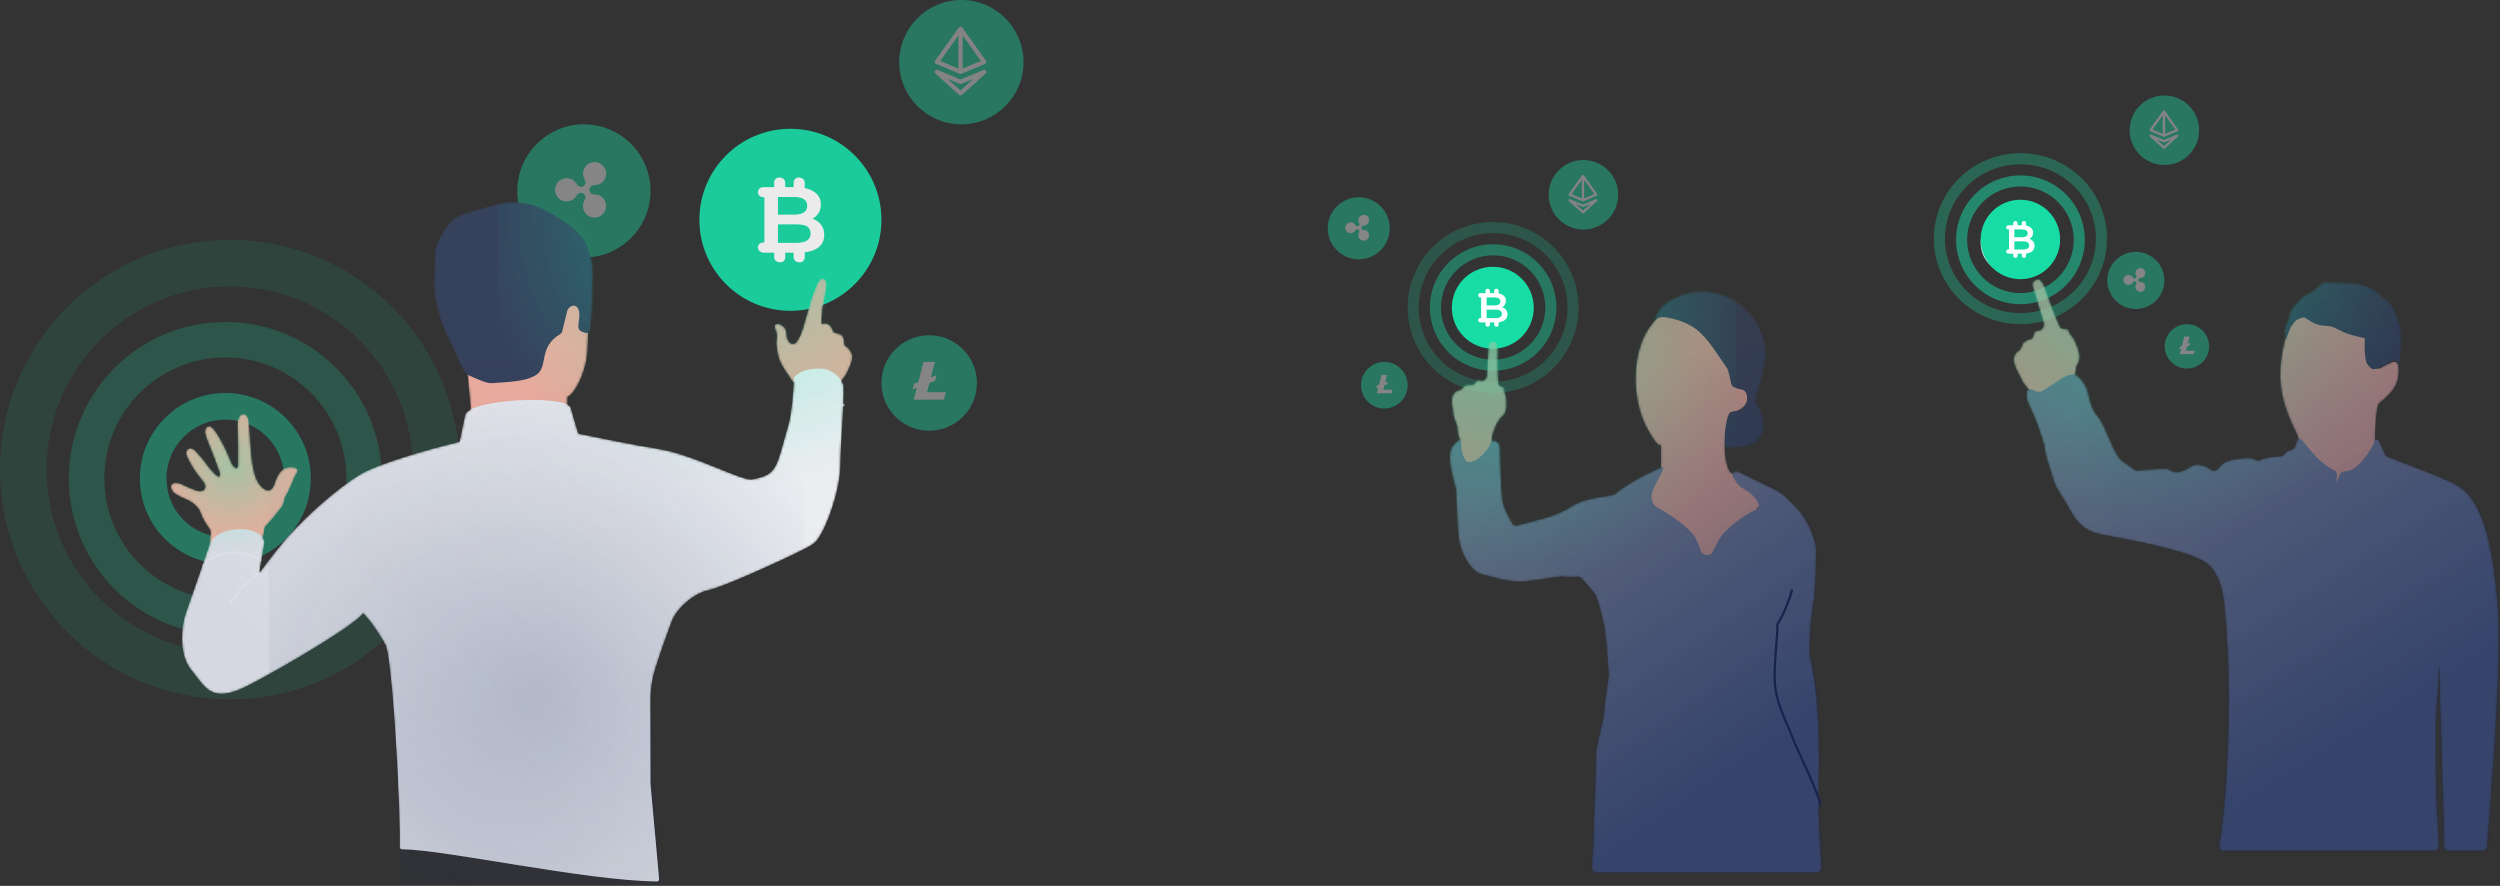 <?xml version="1.0" encoding="UTF-8"?>
<svg viewBox="0 0 1126 399" version="1.1"
  xmlns="http://www.w3.org/2000/svg"
  xmlns:xlink="http://www.w3.org/1999/xlink">
  <rect x="0" y="0" width="1126" height="399" fill="#333333" stroke="none"/>
  <!-- Generator: Sketch 63.1 (92452) - https://sketch.com -->
  <defs>
    <path d="M131.403,75.289 C131.869,76.295 132.651,77.113 133.583,77.714 L134.969,92.27 L134.969,93.445 C133.555,94.205 132.671,95.058 132.5,96 L130.218,106.955 C130.103,106.983 129.99,107.011 129.879,107.039 L130.054,107.741 L130,108 C129.529,108.11 129.028,108.23 128.5,108.358 C117.157,111.105 93.155,117.819 84.968,122.866 C74.258,129.468 61.076,141.434 53.25,150.1 C49.501,154.25 44.384,160.875 39.968,166.823 C39.95,166.775 39.924,166.73 39.89,166.688 C39.888,166.685 39.886,166.682 39.884,166.679 L39.879,166.674 L40.651,161.977 C40.725,161.953 40.795,161.912 40.854,161.854 C41.049,161.658 41.049,161.342 40.854,161.146 C40.835,161.128 40.816,161.109 40.797,161.09 L42.127,152.988 C41.996,152.463 41.762,151.941 41.429,151.438 C41.675,149.658 41.963,147.892 42.252,146.76 C42.389,146.227 42.735,145.787 43.132,145.406 C45.081,143.529 48.772,138.826 49.865,137.369 C50.523,136.492 50.829,135.262 51.096,134.184 C51.328,133.251 51.531,132.432 51.911,132.052 C52.529,131.434 54.653,126.396 55.807,123.54 C55.937,123.218 56.127,122.927 56.331,122.646 C57.265,121.354 57.779,119.374 53.957,119.374 C49.418,119.374 47.858,123.544 46.736,126.546 C46.543,127.061 46.363,127.543 46.183,127.962 C44.956,130.825 42.501,130.007 40.864,128.371 C39.228,126.735 38.41,125.099 37.591,122.236 C36.773,119.374 36.271,115.272 36,112.012 C35.773,109.285 35.631,107.012 35.505,104.997 C35.353,102.571 35.224,100.519 35,98.5 C34.5,94 30,94.5 30,100 C30,101.47 30.078,104.233 30.143,106.51 L30.143,106.51 C30.188,108.105 30.227,109.462 30.227,109.967 L30.227,118.556 C30.227,120.601 28.59,119.783 27.772,118.556 C27.329,117.891 26.766,116.508 26.148,114.989 C25.625,113.703 25.062,112.319 24.499,111.194 C23.271,108.74 21.226,104.65 19.18,102.196 C16.725,99.333 14.68,102.196 15.498,104.65 C16.316,107.104 16.725,108.331 17.953,111.194 C18.934,113.484 20.817,118.692 21.635,121.009 C22.862,123.872 21.635,124.69 19.18,121.827 C17.543,120.191 16.316,118.556 15.498,117.329 C14.843,116.347 12.225,113.375 10.997,112.012 C8.542,109.558 5.269,111.603 7.724,115.693 C9.361,119.292 12.497,123.463 13.861,125.099 C17.135,128.371 15.089,131.643 10.588,129.598 C8.736,128.981 5.766,127.587 4.291,126.859 C4.125,126.777 3.947,126.707 3.767,126.661 C-1.484,125.313 -0.479,130.133 2.157,131.524 L2.18,131.537 L2.181,131.537 L2.181,131.537 L2.181,131.537 C2.335,131.618 2.489,131.7 2.636,131.794 C3.835,132.561 5.395,133.329 7.315,134.097 C9.361,134.915 12.634,137.369 13.452,140.232 C14.003,142.158 15.942,145.183 17.275,147.069 C17.704,147.676 17.916,148.412 17.848,149.152 L17.443,153.613 C17.424,153.816 17.426,154.016 17.447,154.21 C17.267,154.63 17.12,155.05 17,155.464 C16.308,157.475 15.433,160.02 14.483,162.777 C14.362,162.905 14.243,163.036 14.125,163.169 C13.958,163.359 13.96,163.64 14.121,163.826 C11.174,172.375 7.664,182.522 6.701,185.174 C5.053,189.713 2.994,203.33 9.173,210.757 C10.023,211.779 10.803,212.816 11.559,213.823 C16.305,220.135 20.146,225.245 34.712,217.772 C51.601,209.106 83.32,190.125 86.616,185.174 C91.559,190.455 95.541,197.278 96.914,200.029 C100.387,212.203 103.553,291.881 103.051,306.431 C103.031,307.018 103.472,307.489 104.059,307.478 C117.305,307.223 151.955,307.326 182.791,307.417 L182.797,307.417 L182.803,307.417 C196.735,307.458 209.889,307.5 219.936,307.5 C220.521,307.5 220.959,307.001 220.911,306.418 L217,259 L216.153,225.3 C216.027,220.275 216.59,215.246 218.057,210.439 C220.271,203.184 222.53,197.057 225.04,190.248 L225.04,190.247 L225.04,190.247 L225.5,189 C227.711,183 235.173,176.151 243,174.5 C249.813,173.063 275.809,161.162 285.417,156.198 L285.637,156.084 C287.654,155.044 289.728,153.973 291.092,152.165 C295.902,145.786 301.5,128.598 301.5,118.5 C301.5,114.332 301.838,108.768 302.187,103.031 C302.414,99.301 302.645,95.497 302.791,91.955 C302.991,92.047 303.236,91.998 303.384,91.82 C303.561,91.608 303.532,91.293 303.32,91.116 C303.159,90.982 302.999,90.851 302.838,90.723 C302.948,87.644 302.983,84.801 302.88,82.427 C302.699,81.883 302.394,81.218 301.955,80.513 C303.075,79.227 304.18,77.716 304.869,76.037 C304.961,75.812 305.088,75.534 305.234,75.215 C306.08,73.36 307.551,70.133 306.5,68 C305.688,66.351 305.218,65.824 304,65 C303.309,64.532 303.272,63.96 303.22,63.176 C303.181,62.579 303.134,61.858 302.782,60.966 C302.259,59.638 301.254,59.434 300.28,59.237 C299.742,59.128 299.214,59.02 298.781,58.727 C298.27,58.381 298.088,57.898 297.885,57.359 C297.604,56.614 297.284,55.763 296,55.018 C295.107,54.5 293.5,54.5 293,55 L293.099,52.545 L293.487,47.811 C293.499,47.67 293.52,47.531 293.551,47.393 C293.975,45.511 294.815,41.58 295.128,39.357 C295.534,36.472 295.128,34.411 293.505,34.411 C292.206,34.411 291.069,36.609 290.664,37.708 L288.634,43.066 C287.823,45.951 285.874,52.792 284.576,57.079 C283.815,59.589 282.794,61.593 281.833,62.989 C280.954,64.265 279.1,64.194 278.274,62.883 C277.723,62.009 277.27,60.907 277.27,59.552 C277.27,56.667 275.241,55.43 274.023,55.018 C272.805,54.606 271.588,55.018 271.994,56.667 C272.107,57.128 272.253,57.524 272.394,57.911 L272.394,57.911 C272.759,58.906 273.098,59.831 272.805,61.612 C272.518,63.361 272.637,64.079 272.875,65.515 L272.875,65.516 L272.876,65.518 L272.876,65.521 C272.974,66.115 273.093,66.831 273.211,67.794 C273.608,71.017 275.555,74.633 279.054,79.412 C279.189,79.598 279.299,79.802 279.409,80.005 L279.409,80.005 L279.445,80.073 L279.472,80.122 C279.718,80.573 280.083,80.978 280.544,81.342 C280.437,83.388 280.252,85.891 280.003,88.445 C280.003,88.45 280.002,88.454 280.002,88.459 C279.565,92.93 278.93,97.557 278.164,100.171 C277.335,103.001 276.649,105.488 276.044,107.68 L276.044,107.68 C272.518,120.458 271.77,123.168 261.687,124.929 C259.641,125.286 253.972,122.997 246.963,120.167 C238.615,116.796 228.367,112.658 220.082,111.312 C207.917,109.336 190.642,105.827 183.47,104.308 L183.548,103.502 C183.485,103.496 183.422,103.49 183.359,103.484 C183.299,103.479 183.239,103.473 183.179,103.467 L180,92.5 C179.794,92.019 179.301,91.591 178.571,91.216 L178.571,87.787 C181.288,86.972 186.884,77.517 187.536,67.41 C187.759,63.956 187.86,61.142 187.889,58.776 C188.369,58.509 188.716,57.995 188.794,57.394 C189.789,49.696 189.789,43.972 189.789,39.1 C189.789,38.337 189.816,37.479 189.847,36.545 L189.847,36.545 L189.847,36.545 L189.847,36.544 L189.847,36.544 L189.847,36.544 C190.077,29.482 190.449,18.085 179.955,10.511 C168.072,1.934 158.647,-2.558 144.716,1.526 C142.47,2.184 140.502,2.726 138.758,3.205 L138.757,3.206 L138.757,3.206 C129.685,5.701 126.713,6.519 122.589,13.37 C118.936,19.439 118.902,20.999 118.789,26.089 C118.751,27.85 118.702,30.034 118.492,32.974 C117.836,42.123 120.95,52.306 122.589,56.254 L131.403,75.289 Z" id="path-1"></path>
    <linearGradient x1="32.557%" y1="75.112%" x2="92.295%" y2="21.243%" id="linearGradient-3">
      <stop stop-color="#0D1E4D" stop-opacity="0.86" offset="0%"></stop>
      <stop stop-color="#0E1F4F" stop-opacity="0.4" offset="100%"></stop>
    </linearGradient>
    <radialGradient cx="50%" cy="50%" fx="50%" fy="50%" r="55.963%" gradientTransform="translate(0.5,0.5),scale(1,0.893),rotate(90),translate(-0.5,-0.5)" id="radialGradient-4">
      <stop stop-color="#00F6B2" offset="0%"></stop>
      <stop stop-color="#18DCA6" stop-opacity="0" offset="100%"></stop>
    </radialGradient>
    <radialGradient cx="50%" cy="50%" fx="50%" fy="50%" r="64.938%" gradientTransform="translate(0.5,0.5),scale(1,0.77),rotate(90),translate(-0.5,-0.5)" id="radialGradient-5">
      <stop stop-color="#13265C" stop-opacity="0.21" offset="0%"></stop>
      <stop stop-color="#13265C" stop-opacity="0" offset="100%"></stop>
    </radialGradient>
    <radialGradient cx="50%" cy="50%" fx="50%" fy="50%" r="50%" gradientTransform="translate(0.5,0.5),scale(0.741,1),rotate(90),translate(-0.5,-0.5)" id="radialGradient-6">
      <stop stop-color="#00F6B2" offset="0%"></stop>
      <stop stop-color="#18DCA6" stop-opacity="0" offset="100%"></stop>
    </radialGradient>
    <path d="M28.248,40.099 C28.021,41.094 27.796,42.349 27.636,43.76 L27.653,43.766 C29.678,44.522 31.927,47.923 32.788,49.935 C33.057,50.563 33.326,51.651 33.643,52.939 C34.377,55.913 35.373,59.947 37.236,61.812 C39.435,64.014 42.036,70.249 43.547,73.87 C43.87,74.643 44.143,75.298 44.352,75.768 C45.538,78.44 47.614,82.004 49.096,82.894 C50.135,83.518 52.765,85.402 54.399,86.592 C54.803,86.887 55.3,87.021 55.797,86.969 C60.55,86.474 68.954,85.783 69.852,86.458 C72.212,88.23 75.498,87.841 77.966,86.222 C78.32,85.989 78.682,85.768 79.044,85.567 C81.712,84.082 82.305,84.082 84.974,84.676 C86.406,84.995 87.24,85.57 87.981,86.08 C88.62,86.521 89.19,86.914 90.015,87.051 C90.963,87.21 91.721,86.386 92.627,85.403 C93.42,84.542 94.33,83.558 95.57,83.004 C98.24,81.816 105.36,80.925 107.43,81.519 C108.11,81.711 108.59,81.935 108.99,82.119 C109.83,82.503 110.29,82.715 111.29,82.113 C112.39,81.45 116.8,80.557 120.12,80.514 C120.59,80.507 121.06,80.359 121.41,80.044 C121.94,79.576 122.59,78.944 122.93,78.44 C123.21,78.015 124,77.78 124.78,77.66 C125.62,77.531 126.38,77.014 126.66,76.214 L127.73,73.173 C127.81,72.942 127.97,72.754 128.18,72.637 C128.07,72.179 127.98,71.817 127.93,71.57 C127.87,71.312 127.79,71.074 127.67,70.837 C121.32,57.994 117.14,46.935 122.37,27.217 C121.63,23.209 122.26,22.05 122.96,20.771 C123.35,20.052 123.77,19.296 123.97,17.975 C124.46,14.798 125.15,14.069 127.23,11.872 C127.64,11.437 128.11,10.944 128.64,10.364 C130.32,8.53 131.67,7.813 133.05,7.089 C134.3,6.425 135.57,5.755 137.11,4.216 C139.32,1.994 139.45,2.002 142.87,2.221 C144.4,2.319 146.6,2.46 149.95,2.46 C158.59,2.46 164.84,6.558 166.01,8.9 C167.46,9.388 170.97,12.12 173.3,19.146 C175.56,25.943 174.36,35.844 173.4,40.37 C173.6,41.816 173.38,43.732 173.01,45.596 C172.19,49.727 168.84,53.348 165.06,56.22 C164.49,56.651 164.07,57.251 163.93,57.949 C163.03,62.451 162.75,69.379 162.71,73.177 C163.21,72.714 164.12,72.758 164.48,73.523 L167.35,79.763 C167.58,80.247 167.98,80.621 168.48,80.805 C177.18,83.998 194.43,90.588 199.72,93.584 C213.04,101.12 215.84,127.08 217.53,142.681 L217.53,142.681 C217.63,143.573 217.72,144.431 217.81,145.25 C219.85,169.107 216.38,214.564 214.09,244.597 L214.09,244.608 C213.76,248.871 213.46,252.824 213.2,256.359 C213.12,257.405 212.25,258.198 211.21,258.198 L195.79,258.198 C194.69,258.198 193.79,257.31 193.79,256.205 C193.72,246.668 193.23,230.85 192.74,215.209 L192.74,215.207 L192.74,215.204 C192.22,198.816 191.72,182.623 191.72,174.053 C191.72,173.941 191.66,175.039 191.56,176.783 C191.3,181.592 190.76,191.318 190.47,194.198 C189.32,205.736 190.36,241.236 191.53,256.023 C191.62,257.198 190.7,258.198 189.52,258.198 L94.52,258.198 C93.26,258.198 92.312,257.053 92.528,255.814 C97.08,229.736 97.73,182.472 95.65,157.424 C95.56,156.399 95.49,155.32 95.41,154.202 C94.76,144.849 93.92,132.836 85.567,127.82 C77.327,122.868 55.055,118.695 42.68,116.376 C41.687,116.19 40.758,116.015 39.904,115.854 C30.64,114.099 27.835,109.127 24.42,103.075 C23.456,101.367 22.444,99.573 21.224,97.741 C19.445,95.069 18.556,93.584 17.666,90.318 C17.369,89.229 16.908,87.843 16.414,86.359 C15.426,83.389 14.306,80.024 14.108,77.846 C13.918,75.755 13.485,74.516 12.887,72.803 C12.551,71.842 12.162,70.731 11.736,69.235 C10.681,65.537 8.453,60.665 6.93,57.334 C6.741,56.921 6.562,56.531 6.399,56.17 C5.742,54.725 5.661,53.091 5.803,51.702 C5.867,51.071 6.237,50.644 6.732,50.436 C5.546,49.041 3.943,47.127 3.476,45.842 C3.181,45.028 2.73,44.218 2.246,43.347 C1.509,42.022 0.694,40.556 0.228,38.721 C-0.545,35.682 0.785,33.871 2.141,33.046 C2.996,32.527 3.259,31.827 3.55,31.053 C3.72,30.599 3.9,30.12 4.215,29.637 C4.918,28.559 6.51,28.064 7.538,27.745 C7.754,27.678 7.945,27.619 8.098,27.563 C8.486,27.422 8.687,26.763 8.901,26.062 C9.17,25.179 9.46,24.227 10.171,24.154 C10.562,24.114 11.069,24.002 11.59,23.864 C12.899,23.516 13.69,22.227 13.55,20.879 C13.531,20.702 13.498,20.531 13.448,20.36 C12.045,15.57 9.256,6.131 8.754,4.748 C8.115,2.988 8.088,2.002 10.322,0.858 C12.109,-0.056 13.852,3.893 14.5,5.981 C15.656,9.429 18.346,16.917 20.839,22.339 C21.21,23.145 23.051,23.314 23.938,23.277 C24.311,23.261 24.51,23.514 24.637,23.865 L24.881,24.537 C25.103,25.146 25.571,25.725 26.013,26.272 C26.179,26.478 26.343,26.68 26.488,26.878 C27.098,27.709 27.894,29.184 28.796,31.667 C30.016,35.029 29.713,37.147 29.153,38.257 C29.055,38.451 28.944,38.64 28.832,38.829 C28.592,39.236 28.351,39.644 28.248,40.099 Z M172.97,38.939 C172.84,38.567 172.66,38.198 172.43,37.882 C171.8,37.04 170.87,37.409 170.17,37.683 C169.91,37.79 169.67,37.882 169.51,37.882 C169.28,37.882 168.82,38.202 168.19,38.643 C167.22,39.319 165.84,40.278 164.25,40.81 C164.02,40.888 163.8,40.957 163.6,41.016 C164.24,41.067 164.9,40.935 165.51,40.581 C166.76,39.851 168.12,39.107 169.48,38.471 C171.33,37.599 172.41,37.931 172.97,38.939 Z M126.59,19.736 C125.59,20.594 125.22,21.103 124.8,22.121 L126.59,19.736 Z" id="path-7"></path>
    <radialGradient cx="50%" cy="50%" fx="50%" fy="50%" r="50%" gradientTransform="translate(0.5,0.5),scale(0.935,1),rotate(90),translate(-0.5,-0.5)" id="radialGradient-9">
      <stop stop-color="#00F6B2" offset="0%"></stop>
      <stop stop-color="#18DCA6" stop-opacity="0" offset="100%"></stop>
    </radialGradient>
    <linearGradient x1="31.263%" y1="9.312%" x2="82.904%" y2="101.822%" id="linearGradient-10">
      <stop stop-color="#13265C" stop-opacity="0" offset="0%"></stop>
      <stop stop-color="#13265C" offset="72.26%"></stop>
    </linearGradient>
    <path d="M139.128,66.872 C135.977,70.85 125.956,71.131 123.914,70.227 C123.866,69.794 123.831,69.323 123.808,68.823 C123.701,74.824 124.95,79.247 125.984,81.295 L127.342,82.35 C127.632,81.438 128.751,80.889 129.851,81.422 C135.519,84.167 142.98,87.788 145.147,88.866 C148.59,90.577 150.311,91.433 156.336,97.851 C162.361,104.27 164.943,113.683 164.943,116.25 C164.943,118.818 164.943,134.65 163.652,141.068 C162.63,146.149 162.085,157.238 161.935,162.305 C161.932,162.412 161.937,162.515 161.952,162.621 C162.142,163.981 162.445,165.364 162.805,167.009 L162.805,167.009 C164.427,174.41 167.21,187.107 166.02,226.851 C166.844,229.127 167.4,231.063 167.466,232.342 L166.467,232.393 C166.437,231.807 166.284,231.034 166.028,230.107 C166.167,236.056 166.722,250.092 167.375,259.855 C167.452,261.015 166.535,262 165.372,262 L157.197,262 L66.078,262 C64.875,262 63.921,260.965 64.003,259.764 C64.756,248.709 65.963,208.532 65.963,206.962 C65.963,205.941 66.747,202.679 67.567,199.268 L67.567,199.268 C68.465,195.532 69.406,191.617 69.406,190.275 C69.406,188.248 70.802,178.277 71.529,173.354 C71.548,173.222 71.554,173.097 71.547,172.964 C71.251,167.453 70.426,155.555 69.406,150.481 C68.114,144.063 66.393,138.928 65.963,137.645 C65.649,136.708 61.73,132.14 59.302,129.396 C58.89,128.93 58.283,128.688 57.662,128.726 C55.632,128.85 52.636,128.949 51.761,128.659 C51.048,128.423 48.367,128.839 44.732,129.403 L44.732,129.403 L44.731,129.403 C41.783,129.861 38.209,130.415 34.547,130.799 C28.584,131.423 23.307,129.999 19.051,128.85 L19.051,128.85 C17.472,128.423 16.033,128.035 14.751,127.803 C10.017,126.948 5.714,119.246 4.423,113.683 C3.606,110.166 3.306,101.858 3.087,95.791 C2.96,92.264 2.86,89.495 2.701,88.866 C2.655,88.681 2.567,88.372 2.45,87.963 C1.487,84.587 -1.425,74.382 0.98,70.467 C1.445,69.71 2.975,67.662 4.562,66.973 C4.503,66.816 4.437,66.662 4.36,66.515 C3.577,65.005 3.316,61.48 3.316,60.977 C3.316,60.801 3.094,60.229 2.805,59.483 C2.264,58.087 1.488,56.083 1.488,54.935 C1.488,54.236 1.365,53.498 1.232,52.704 C1.031,51.496 0.808,50.16 0.965,48.641 C1.227,46.124 2.793,45.117 4.099,44.865 C4.922,44.706 5.33,44.248 5.781,43.741 C6.045,43.444 6.324,43.13 6.711,42.851 C7.574,42.227 8.971,42.29 9.873,42.331 C10.063,42.34 10.23,42.347 10.367,42.347 C10.713,42.347 11.06,41.903 11.43,41.43 C11.895,40.835 12.396,40.193 12.978,40.333 C13.316,40.415 13.78,40.472 14.259,40.51 C15.347,40.598 16.303,39.847 16.577,38.79 C16.615,38.644 16.639,38.499 16.649,38.349 C16.914,34.328 17.417,26.415 17.417,25.229 C17.417,23.718 17.678,22.963 19.768,22.711 C21.439,22.51 21.683,25.984 21.596,27.746 C21.52,30.67 21.497,37.057 21.906,41.85 C21.97,42.596 23.349,43.24 24.066,43.453 C24.377,43.545 24.468,43.812 24.468,44.135 L24.468,44.676 C24.468,45.201 24.672,45.768 24.864,46.303 C24.934,46.5 25.003,46.693 25.06,46.877 C25.305,47.674 25.513,49.015 25.513,51.159 C25.513,53.894 24.753,55.404 24.027,56.139 C23.85,56.318 23.654,56.482 23.457,56.645 C23.127,56.919 22.797,57.194 22.559,57.543 C21.104,59.683 19.16,63.272 18.847,67.41 C19.266,67.319 22.498,67.568 22.498,70.467 C22.498,71.75 22.928,90.149 23.789,94.856 C24.374,98.056 26.657,102.305 28.211,104.823 C28.646,105.529 29.485,105.859 30.29,105.664 C32.847,105.043 37.645,103.818 43.585,102.13 C48.912,100.617 51.697,98.955 54.144,97.494 C55.848,96.478 57.388,95.559 59.508,94.856 C63.312,93.595 69.843,92.479 73.317,91.976 C73.845,91.9 74.324,91.624 74.717,91.264 C75.707,90.358 77.899,88.677 81.886,86.298 C86.531,83.527 92.235,80.783 95.109,79.533 L95.109,69.668 C93.991,69.668 92.847,69.143 89.021,62.251 C81.519,48.742 81.313,25.647 92.088,13.672 C92.224,13.389 92.339,13.029 92.474,12.607 C93.159,10.46 94.358,6.701 101.55,3.134 C119.725,-5.879 141.124,7.235 142.364,27.735 C142.589,31.448 140.892,37.741 139.493,42.928 L139.493,42.929 C138.712,45.824 138.024,48.374 137.815,49.939 C141.315,55.816 143.065,61.9 139.128,66.872 Z M139.241,97.095 L138.098,98.429 C138.669,98.157 139.112,97.661 139.241,97.095 Z M5.52,73.086 C5.647,73.627 5.821,74.153 6.066,74.69 C5.856,74.164 5.675,73.622 5.52,73.086 Z M126.651,54.586 C126.556,54.613 126.464,54.659 126.373,54.721 L126.419,54.589 C126.497,54.589 126.574,54.588 126.651,54.586 Z M132.958,51.545 C132.287,52.34 131.339,53.148 130.145,53.732 C131.223,53.316 132.238,52.667 132.958,51.545 Z" id="path-11"></path>
    <linearGradient x1="51.947%" y1="7.895%" x2="100.454%" y2="94.787%" id="linearGradient-13">
      <stop stop-color="#13265C" stop-opacity="0" offset="0%"></stop>
      <stop stop-color="#13265C" offset="72.26%"></stop>
    </linearGradient>
  </defs>
  <g id="Page-1" stroke="none" stroke-width="1" fill="none" fill-rule="evenodd">
    <g id="illustration_trstart" transform="translate(10, 0)">
      <g id="bbl-btc-1" opacity="0.9" transform="translate(305, 58)">
        <g class="js-rellax" data-rellax-speed="0.5">
          <g id="Group" fill="#18DCA6" fill-rule="nonzero">
            <path d="M82,41 C82,63.644 63.644,82 41,82 C18.356,82 0,63.644 0,41 C0,18.356 18.356,0 41,0 C63.644,0 82,18.356 82,41 Z" id="Path"></path>
          </g>
          <path d="M33.684,24.16 C33.684,22.947 34.667,21.964 35.879,21.964 C37.092,21.964 38.075,22.947 38.075,24.16 L38.075,26.358 L42.468,26.358 L42.468,24.16 C42.468,22.947 43.451,21.964 44.664,21.964 C45.877,21.964 46.86,22.947 46.86,24.16 L46.86,26.659 C48.641,26.982 50.115,27.565 51.283,28.408 C53.175,29.747 54.122,31.601 54.122,33.972 C54.122,35.423 53.783,36.706 53.105,37.821 C52.427,38.937 51.494,39.801 50.308,40.415 C51.946,40.945 53.246,41.838 54.206,43.093 C55.167,44.32 55.647,45.854 55.647,47.695 C55.647,50.233 54.658,52.199 52.681,53.594 C51.228,54.598 49.288,55.233 46.86,55.499 L46.86,57.841 C46.86,59.054 45.877,60.037 44.664,60.037 C43.451,60.037 42.468,59.054 42.468,57.841 L42.468,55.644 L38.076,55.644 L38.076,57.841 C38.076,59.054 37.093,60.037 35.88,60.037 C34.668,60.037 33.685,59.054 33.685,57.841 L33.685,55.644 L29.29,55.644 L28.56,55.644 C27.347,55.644 26.363,54.66 26.363,53.447 C26.363,52.234 27.347,51.25 28.56,51.25 L29.29,51.25 L29.29,30.751 L28.56,30.751 C27.347,30.751 26.363,29.768 26.363,28.555 C26.363,27.341 27.347,26.358 28.56,26.358 L29.29,26.358 L31.488,26.358 L33.684,26.358 L33.684,24.16 Z M34.799,30.625 L34.799,38.7 L42.596,38.7 C44.517,38.7 45.986,38.365 47.003,37.696 C48.048,36.998 48.571,35.994 48.571,34.683 C48.571,33.345 48.048,32.341 47.003,31.671 C45.986,30.974 44.517,30.625 42.596,30.625 L34.799,30.625 Z M43.697,51.376 C47.963,51.376 50.096,49.968 50.096,47.151 C50.096,44.334 47.963,42.925 43.697,42.925 L34.799,42.925 L34.799,51.376 L43.697,51.376 Z" id="Shape" fill="#FFFFFF"></path>
          <path d="M34.273,24.272 C34.273,23.06 35.256,22.077 36.469,22.077 C37.682,22.077 38.665,23.06 38.665,24.272 L38.665,26.47 L43.058,26.47 L43.058,24.272 C43.058,23.06 44.041,22.077 45.254,22.077 C46.467,22.077 47.45,23.06 47.45,24.272 L47.45,26.771 C49.23,27.094 50.705,27.677 51.872,28.52 C53.765,29.859 54.711,31.714 54.711,34.085 C54.711,35.535 54.372,36.818 53.694,37.934 C53.016,39.049 52.084,39.914 50.898,40.528 C52.536,41.057 53.836,41.95 54.796,43.205 C55.757,44.432 56.237,45.966 56.237,47.807 C56.237,50.345 55.248,52.312 53.271,53.706 C51.818,54.71 49.878,55.345 47.45,55.612 L47.45,57.954 C47.45,59.166 46.467,60.149 45.254,60.149 C44.041,60.149 43.058,59.166 43.058,57.954 L43.058,55.756 L38.666,55.756 L38.666,57.954 C38.666,59.166 37.683,60.149 36.47,60.149 C35.258,60.149 34.275,59.166 34.275,57.954 L34.275,55.756 L29.88,55.756 L29.88,55.756 L29.15,55.756 C27.937,55.756 26.953,54.772 26.953,53.559 C26.953,52.346 27.937,51.362 29.15,51.362 L29.88,51.362 L29.88,30.864 L29.15,30.864 C27.937,30.864 26.953,29.88 26.953,28.667 C26.953,27.454 27.937,26.47 29.15,26.47 L29.88,26.47 L32.078,26.47 L34.273,26.47 L34.273,24.272 Z M35.389,30.738 L35.389,38.812 L43.186,38.812 C45.107,38.812 46.575,38.478 47.592,37.808 C48.638,37.111 49.16,36.107 49.16,34.796 C49.16,33.457 48.638,32.453 47.592,31.784 C46.575,31.086 45.107,30.738 43.186,30.738 L35.389,30.738 Z M44.287,51.489 C48.553,51.489 50.686,50.08 50.686,47.263 C50.686,44.446 48.553,43.038 44.287,43.038 L35.389,43.038 L35.389,51.489 L44.287,51.489 Z" id="Shape" fill="#FFFFFF"></path>
        </g>
      </g>
      <g id="bbl-wave-2" transform="translate(626.5, 102.5)">
        <g data-aos="fade" data-aos-delay="500">
          <path d="M54.311,36.107 C54.311,46.297 46.051,54.557 35.861,54.557 C25.671,54.557 17.41,46.297 17.41,36.107 C17.41,25.917 25.671,17.656 35.861,17.656 C46.051,17.656 54.311,25.917 54.311,36.107 Z" id="Path" fill="#18DCA6" fill-rule="nonzero"></path>
          <path d="M32.566,28.529 C32.566,27.983 33.008,27.541 33.554,27.541 C34.1,27.541 34.542,27.983 34.542,28.529 L34.542,29.518 L36.519,29.518 L36.519,28.529 C36.519,27.983 36.961,27.541 37.507,27.541 C38.053,27.541 38.495,27.983 38.495,28.529 L38.495,29.653 C39.297,29.798 39.961,30.061 40.486,30.44 C41.338,31.043 41.764,31.877 41.764,32.944 C41.764,33.597 41.611,34.174 41.306,34.676 C41.001,35.178 40.582,35.567 40.048,35.843 C40.785,36.082 41.37,36.484 41.802,37.048 C42.234,37.601 42.451,38.291 42.451,39.119 C42.451,40.261 42.006,41.146 41.116,41.774 C40.462,42.225 39.589,42.511 38.497,42.631 L38.497,43.686 C38.497,44.231 38.055,44.674 37.509,44.674 C36.964,44.674 36.521,44.231 36.521,43.686 L36.521,42.696 L34.544,42.696 L34.544,43.686 C34.544,44.231 34.102,44.674 33.556,44.674 C33.011,44.674 32.568,44.231 32.568,43.686 L32.568,42.696 L30.589,42.696 L30.589,42.696 L30.262,42.696 C29.716,42.696 29.273,42.254 29.273,41.708 C29.273,41.162 29.716,40.719 30.262,40.719 L30.589,40.719 L30.589,31.495 L30.262,31.495 C29.716,31.495 29.273,31.052 29.273,30.506 C29.273,29.96 29.716,29.518 30.262,29.518 L30.589,29.518 L30.589,29.518 L32.566,29.518 L32.566,28.529 Z M33.068,31.438 L33.068,35.072 L36.577,35.072 C37.442,35.072 38.103,34.921 38.56,34.62 C39.031,34.306 39.266,33.854 39.266,33.264 C39.266,32.662 39.031,32.21 38.56,31.909 C38.103,31.595 37.442,31.438 36.577,31.438 L33.068,31.438 Z M37.073,40.776 C38.993,40.776 39.952,40.142 39.952,38.875 C39.952,37.607 38.993,36.973 37.073,36.973 L33.068,36.973 L33.068,40.776 L37.073,40.776 Z" id="Shape" fill="#FFFFFF"></path>
          <circle id="Oval" stroke="#18DCA6" stroke-width="5" opacity="0.4" cx="36" cy="36" r="26"></circle>
          <circle id="Oval" stroke="#18DCA6" stroke-width="5" opacity="0.2" cx="36" cy="36" r="36"></circle>
        </g>
      </g>
      <g id="bbl-wave-1" transform="translate(863.5, 71.5)">
        <g data-aos="fade" data-aos-delay="1000">
          <path d="M73,36 C73,55.852 56.689,72 36.5,72 C16.311,72 0,55.852 0,36 C0,16.148 16.311,0 36.5,0 C56.689,0 73,16.148 73,36 Z" id="Path" stroke="#18DCA6" stroke-width="5" opacity="0.3"></path>
          <path d="M18.59,37.954 C18.59,30.367 24.741,24.216 32.328,24.216 L34.884,24.216 C42.471,24.216 48.622,30.367 48.622,37.954 C48.622,45.542 42.471,51.693 34.884,51.693 L32.328,51.693 C24.741,51.693 18.59,45.542 18.59,37.954 Z" id="Path" fill="#E7EBF4" fill-rule="nonzero"></path>
          <path d="M54.373,36.356 C54.373,46.237 46.362,54.248 36.481,54.248 C26.6,54.248 18.59,46.237 18.59,36.356 C18.59,26.475 26.6,18.465 36.481,18.465 C46.362,18.465 54.373,26.475 54.373,36.356 Z" id="Path" fill="#18DCA6" fill-rule="nonzero"></path>
          <path d="M33.286,29.008 C33.286,28.479 33.715,28.05 34.245,28.05 C34.774,28.05 35.203,28.479 35.203,29.008 L35.203,29.967 L37.119,29.967 L37.119,29.008 C37.119,28.479 37.548,28.05 38.077,28.05 C38.607,28.05 39.036,28.479 39.036,29.008 L39.036,30.098 C39.813,30.239 40.456,30.494 40.966,30.862 C41.792,31.446 42.205,32.255 42.205,33.29 C42.205,33.923 42.057,34.482 41.761,34.969 C41.465,35.456 41.058,35.833 40.541,36.101 C41.256,36.332 41.823,36.722 42.242,37.27 C42.661,37.805 42.87,38.475 42.87,39.278 C42.87,40.385 42.439,41.243 41.576,41.852 C40.943,42.29 40.097,42.567 39.038,42.683 L39.038,43.706 C39.038,44.235 38.609,44.664 38.08,44.664 C37.55,44.664 37.122,44.235 37.122,43.706 L37.122,42.747 L35.205,42.747 L35.205,43.706 C35.205,44.235 34.776,44.664 34.247,44.664 C33.718,44.664 33.289,44.235 33.289,43.706 L33.289,42.747 L31.369,42.747 L31.369,42.746 L31.052,42.746 C30.523,42.746 30.094,42.317 30.094,41.788 C30.094,41.258 30.523,40.829 31.052,40.829 L31.369,40.829 L31.369,31.884 L31.052,31.884 C30.523,31.884 30.094,31.455 30.094,30.926 C30.094,30.396 30.523,29.967 31.052,29.967 L31.369,29.967 L32.33,29.967 L33.286,29.967 L33.286,29.008 Z M33.773,31.829 L33.773,35.353 L37.175,35.353 C38.013,35.353 38.654,35.207 39.098,34.915 C39.554,34.61 39.782,34.172 39.782,33.6 C39.782,33.016 39.554,32.578 39.098,32.286 C38.654,31.981 38.013,31.829 37.175,31.829 L33.773,31.829 Z M37.656,40.884 C39.517,40.884 40.448,40.27 40.448,39.04 C40.448,37.811 39.517,37.197 37.656,37.197 L33.773,37.197 L33.773,40.884 L37.656,40.884 Z" id="Shape" fill="#FFFFFF"></path>
          <circle id="Oval" stroke="#18DCA6" stroke-width="5" opacity="0.5" cx="36.5" cy="36.5" r="26.5"></circle>
        </g>
      </g>
      <g id="bbl-rpl-3" opacity="0.4" transform="translate(223, 56)" fill-rule="nonzero">
        <g class="js-rellax" data-rellax-speed="0.5">
          <g id="Group" fill="#18DCA6">
            <path d="M60,30 C60,46.569 46.569,60 30,60 C13.431,60 0,46.569 0,30 C0,13.431 13.431,0 30,0 C46.569,0 60,13.431 60,30 Z" id="Path"></path>
          </g>
          <path d="M37.387,32.26 C36.508,31.755 35.512,31.602 34.528,31.567 C33.708,31.544 32.478,31.003 32.478,29.5 C32.478,28.384 33.38,27.48 34.54,27.433 C35.524,27.398 36.52,27.245 37.399,26.74 C39.016,25.812 40,24.085 40,22.218 C40,20.35 39.004,18.624 37.399,17.696 C35.782,16.768 33.802,16.768 32.197,17.696 C30.58,18.624 29.596,20.35 29.596,22.218 C29.596,23.228 29.959,24.156 30.416,25.025 C30.802,25.753 30.99,27.104 29.678,27.867 C28.693,28.431 27.463,28.079 26.854,27.092 C26.338,26.258 25.717,25.483 24.839,24.978 C23.222,24.05 21.241,24.05 19.636,24.978 C17.996,25.906 17,27.632 17,29.5 C17,31.368 17.996,33.094 19.601,34.022 C21.218,34.95 23.198,34.95 24.803,34.022 C25.682,33.517 26.303,32.742 26.819,31.908 C27.24,31.227 28.307,30.357 29.642,31.133 C30.627,31.696 30.931,32.941 30.381,33.975 C29.924,34.832 29.56,35.772 29.56,36.782 C29.56,38.65 30.556,40.376 32.161,41.304 C33.778,42.232 35.759,42.232 37.364,41.304 C38.981,40.376 39.965,38.65 39.965,36.782 C39.988,34.915 38.992,33.188 37.387,32.26 Z" id="Path" fill="#FFFFFF"></path>
        </g>
      </g>
      <g id="bbl-rpl-2" opacity="0.4" transform="translate(588, 88)" fill-rule="nonzero">
        <g class="js-rellax" data-rellax-speed="0.25">
          <g id="Group" fill="#18DCA6">
            <path d="M27.955,14.824 C27.955,22.544 21.697,28.802 13.978,28.802 C6.258,28.802 0,22.544 0,14.824 C0,7.105 6.258,0.847 13.978,0.847 C21.697,0.847 27.955,7.105 27.955,14.824 Z" id="Path"></path>
          </g>
          <path d="M17.419,15.877 C17.009,15.642 16.545,15.571 16.087,15.554 C15.705,15.544 15.131,15.292 15.131,14.591 C15.131,14.071 15.552,13.65 16.092,13.628 C16.551,13.612 17.015,13.541 17.424,13.305 C18.178,12.873 18.636,12.069 18.636,11.198 C18.636,10.328 18.172,9.524 17.424,9.092 C16.671,8.659 15.748,8.659 15,9.092 C14.247,9.524 13.788,10.328 13.788,11.198 C13.788,11.669 13.958,12.101 14.171,12.506 C14.351,12.846 14.438,13.475 13.827,13.831 C13.368,14.093 12.795,13.929 12.511,13.47 C12.271,13.081 11.981,12.72 11.572,12.484 C10.819,12.052 9.896,12.052 9.148,12.484 C8.384,12.917 7.92,13.721 7.92,14.591 C7.92,15.461 8.384,16.266 9.132,16.698 C9.885,17.131 10.808,17.131 11.556,16.698 C11.965,16.463 12.254,16.102 12.495,15.713 C12.691,15.396 13.188,14.991 13.81,15.352 C14.269,15.615 14.411,16.195 14.154,16.676 C13.941,17.076 13.772,17.514 13.772,17.984 C13.772,18.854 14.236,19.659 14.984,20.091 C15.737,20.523 16.66,20.523 17.408,20.091 C18.161,19.659 18.62,18.854 18.62,17.984 C18.631,17.114 18.167,16.31 17.419,15.877 Z" id="Path" fill="#FFFFFF"></path>
        </g>
      </g>
      <g id="bbl-rpl-1" opacity="0.4" transform="translate(939, 113)" fill-rule="nonzero">
        <g class="js-rellax" data-rellax-speed="-0.5">
          <g id="Group" fill="#18DCA6">
            <path d="M25.838,13.307 C25.838,20.409 20.081,26.166 12.979,26.166 C5.877,26.166 0.119,20.409 0.119,13.307 C0.119,6.205 5.877,0.447 12.979,0.447 C20.081,0.447 25.838,6.205 25.838,13.307 Z" id="Path"></path>
          </g>
          <path d="M16.143,14.275 C15.767,14.059 15.34,13.993 14.918,13.978 C14.566,13.968 14.039,13.737 14.039,13.092 C14.039,12.614 14.426,12.226 14.923,12.206 C15.345,12.191 15.772,12.126 16.148,11.909 C16.841,11.511 17.263,10.771 17.263,9.971 C17.263,9.17 16.836,8.43 16.148,8.032 C15.455,7.635 14.606,7.635 13.918,8.032 C13.225,8.43 12.803,9.17 12.803,9.971 C12.803,10.404 12.959,10.801 13.155,11.174 C13.321,11.486 13.401,12.065 12.838,12.392 C12.417,12.634 11.889,12.483 11.628,12.06 C11.407,11.703 11.141,11.37 10.764,11.154 C10.071,10.756 9.222,10.756 8.534,11.154 C7.831,11.552 7.404,12.292 7.404,13.092 C7.404,13.893 7.831,14.633 8.519,15.031 C9.212,15.428 10.061,15.428 10.749,15.031 C11.126,14.814 11.392,14.482 11.613,14.124 C11.794,13.832 12.251,13.46 12.823,13.792 C13.245,14.034 13.376,14.567 13.14,15.01 C12.944,15.378 12.788,15.781 12.788,16.214 C12.788,17.014 13.215,17.754 13.903,18.152 C14.596,18.55 15.445,18.55 16.133,18.152 C16.826,17.754 17.248,17.014 17.248,16.214 C17.258,15.413 16.831,14.673 16.143,14.275 Z" id="Path" fill="#FFFFFF"></path>
        </g>
      </g>
      <g id="bbl-et-1" opacity="0.4" transform="translate(395, 0)">
        <g class="js-rellax" data-rellax-speed="-0.5">
          <g id="Group" fill="#18DCA6" fill-rule="nonzero">
            <path d="M56,28 C56,43.464 43.464,56 28,56 C12.536,56 0,43.464 0,28 C0,12.536 12.536,0 28,0 C43.464,0 56,12.536 56,28 Z" id="Path"></path>
          </g>
          <path d="M27.253,33.238 L16.597,28.782 C16.325,28.668 16.119,28.437 16.039,28.153 C15.959,27.87 16.012,27.564 16.183,27.325 L26.839,12.406 C27.021,12.151 27.324,12 27.628,12 C27.931,12 28.234,12.152 28.415,12.406 L39.071,27.325 C39.243,27.564 39.296,27.87 39.215,28.153 C39.135,28.437 38.929,28.668 38.657,28.782 L28.001,33.238 C27.882,33.288 27.754,33.312 27.627,33.312 C27.5,33.312 27.373,33.288 27.253,33.238 Z M28.596,15.992 L28.596,30.889 L36.79,27.463 L28.596,15.992 Z M26.658,30.889 L26.658,15.992 L18.465,27.463 L26.658,30.889 Z M37.908,31.513 C38.342,31.335 38.846,31.491 39.1,31.888 C39.352,32.287 39.281,32.81 38.93,33.126 L28.274,42.75 C28.09,42.917 27.858,43 27.625,43 C27.392,43 27.161,42.917 26.976,42.75 L16.32,33.126 C15.969,32.81 15.898,32.287 16.151,31.888 C16.404,31.489 16.907,31.332 17.343,31.513 L27.625,35.812 L37.908,31.513 Z M21.824,35.487 L27.625,40.726 L33.426,35.487 L27.999,37.756 C27.761,37.856 27.49,37.856 27.252,37.756 L21.824,35.487 Z" id="Shape" fill="#FAFBFD"></path>
        </g>
      </g>
      <g id="bbl-et-2" opacity="0.4" transform="translate(687, 72)">
        <g class="js-rellax" data-rellax-speed="1">
          <g id="Group" fill="#18DCA6" fill-rule="nonzero">
            <path d="M31.831,15.728 C31.831,24.374 24.822,31.383 16.176,31.383 C7.53,31.383 0.521,24.374 0.521,15.728 C0.521,7.082 7.53,0.073 16.176,0.073 C24.822,0.073 31.831,7.082 31.831,15.728 Z" id="Path"></path>
          </g>
          <path d="M15.759,18.657 L9.801,16.166 C9.649,16.102 9.534,15.973 9.489,15.814 C9.444,15.656 9.474,15.485 9.57,15.351 L15.528,7.01 C15.629,6.867 15.799,6.783 15.969,6.783 C16.138,6.783 16.307,6.867 16.409,7.01 L22.367,15.351 C22.463,15.485 22.492,15.656 22.447,15.814 C22.402,15.973 22.288,16.102 22.135,16.166 L16.177,18.657 C16.111,18.685 16.039,18.699 15.968,18.699 C15.898,18.699 15.826,18.685 15.759,18.657 Z M16.51,9.015 L16.51,17.343 L21.091,15.428 L16.51,9.015 Z M15.427,17.343 L15.427,9.015 L10.846,15.428 L15.427,17.343 Z M21.716,17.693 C21.958,17.593 22.24,17.68 22.382,17.902 C22.523,18.125 22.484,18.418 22.287,18.594 L16.329,23.975 C16.226,24.068 16.097,24.115 15.966,24.115 C15.836,24.115 15.707,24.068 15.604,23.975 L9.646,18.594 C9.449,18.418 9.41,18.125 9.551,17.902 C9.693,17.679 9.974,17.592 10.217,17.693 L15.967,20.096 L21.716,17.693 Z M12.723,19.915 L15.967,22.843 L19.21,19.915 L16.175,21.183 C16.042,21.239 15.891,21.239 15.758,21.183 L12.723,19.915 Z" id="Shape" fill="#FAFBFD"></path>
        </g>
      </g>
      <g id="bbl-et-3" opacity="0.4" transform="translate(949, 43)">
        <g class="js-rellax" data-rellax-speed="0.25">
          <g id="Group" fill="#18DCA6" fill-rule="nonzero">
            <path d="M31.492,15.655 C31.492,24.301 24.483,31.31 15.837,31.31 C7.191,31.31 0.182,24.301 0.182,15.655 C0.182,7.009 7.191,0 15.837,0 C24.483,0 31.492,7.009 31.492,15.655 Z" id="Path"></path>
          </g>
          <path d="M15.421,18.583 L9.463,16.092 C9.31,16.029 9.196,15.899 9.151,15.74 C9.106,15.582 9.135,15.411 9.231,15.277 L15.189,6.936 C15.291,6.794 15.46,6.709 15.63,6.709 C15.799,6.709 15.969,6.794 16.07,6.936 L22.028,15.277 C22.124,15.411 22.153,15.582 22.108,15.74 C22.064,15.899 21.949,16.029 21.796,16.092 L15.838,18.583 C15.772,18.611 15.7,18.625 15.63,18.625 C15.559,18.625 15.487,18.611 15.421,18.583 Z M16.171,8.941 L16.171,17.27 L20.752,15.355 L16.171,8.941 Z M15.088,17.27 L15.088,8.941 L10.507,15.355 L15.088,17.27 Z M21.376,17.619 C21.619,17.52 21.9,17.606 22.042,17.828 C22.183,18.052 22.144,18.344 21.947,18.521 L15.989,23.902 C15.886,23.995 15.757,24.041 15.627,24.041 C15.497,24.041 15.367,23.995 15.264,23.902 L9.306,18.521 C9.11,18.344 9.07,18.052 9.211,17.828 C9.353,17.606 9.634,17.518 9.878,17.619 L15.627,20.023 L21.376,17.619 Z M12.383,19.841 L15.627,22.77 L18.87,19.841 L15.836,21.11 C15.702,21.166 15.551,21.166 15.418,21.11 L12.383,19.841 Z" id="Shape" fill="#FAFBFD"></path>
        </g>
      </g>
      <g id="bbl-lc-1" opacity="0.4" transform="translate(387, 151)" fill-rule="nonzero">
        <g class="js-rellax" data-rellax-speed="0.5">
          <g id="Group" fill="#18DCA6">
            <path d="M43,21.5 C43,33.374 33.374,43 21.5,43 C9.626,43 0,33.374 0,21.5 C0,9.626 9.626,0 21.5,0 C33.374,0 43,9.626 43,21.5 Z" id="Path"></path>
          </g>
          <polygon id="Path" fill="#FFFFFF" points="20.538 25.658 21.607 21.5 24.14 20.545 24.769 18.102 24.748 18.041 22.255 18.981 24.051 12 18.958 12 16.609 21.111 14.648 21.85 14 24.37 15.96 23.631 14.575 29 28.131 29 29 25.658"></polygon>
        </g>
      </g>
      <g id="bbl-lc-2" opacity="0.4" transform="translate(603, 163)" fill-rule="nonzero">
        <g class="js-rellax" data-rellax-speed="-0.25">
          <g id="Group" fill="#18DCA6">
            <path d="M21,10.5 C21,16.299 16.299,21 10.5,21 C4.701,21 0,16.299 0,10.5 C0,4.701 4.701,0 10.5,0 C16.299,0 21,4.701 21,10.5 Z" id="Path"></path>
          </g>
          <polygon id="Path" fill="#FFFFFF" points="10.031 12.531 10.553 10.5 11.79 10.034 12.097 8.84 12.087 8.811 10.87 9.27 11.747 5.86 9.259 5.86 8.112 10.31 7.154 10.671 6.838 11.901 7.795 11.54 7.119 14.163 13.739 14.163 14.163 12.531"></polygon>
        </g>
      </g>
      <g id="bbl-lc-3" opacity="0.4" transform="translate(965, 146)" fill-rule="nonzero">
        <g class="js-rellax" data-rellax-speed="0.25">
          <g id="Group" fill="#18DCA6">
            <path d="M20,10 C20,15.523 15.523,20 10,20 C4.477,20 0,15.523 0,10 C0,4.477 4.477,0 10,0 C15.523,0 20,4.477 20,10 Z" id="Path"></path>
          </g>
          <polygon id="Path" fill="#FFFFFF" points="9.552 11.934 10.05 10 11.228 9.556 11.521 8.419 11.511 8.391 10.351 8.828 11.187 5.581 8.818 5.581 7.725 9.819 6.813 10.163 6.512 11.335 7.423 10.991 6.779 13.488 13.084 13.488 13.488 11.934"></polygon>
        </g>
      </g>
      <g id="bbl-wave-3" transform="translate(0.5, 118.5)" stroke="#18DCA6">
        <g data-aos="fade" data-aos-delay="1000">
          <circle id="Oval" stroke-width="16" opacity="0.2" cx="91" cy="97" r="62.5"></circle>
          <circle id="Oval" stroke-width="21" opacity="0.1" cx="93" cy="93" r="93"></circle>
          <circle id="Oval" stroke-width="12" opacity="0.4" cx="91" cy="97" r="32.5"></circle>
        </g>
      </g>
      <g id="people-" transform="translate(67, 91)">
        <g id="Clipped">
          <mask id="mask-2" fill="white">
            <use xlink:href="#path-1"></use>
          </mask>
          <g id="Path"></g>
          <g id="Group" mask="url(#mask-2)">
            <g transform="translate(-38, -115)">
              <path d="M55.848,264.152 L55.443,268.613 C55.279,270.411 56.729,271.945 58.534,271.883 L76.244,271.272 C77.745,271.221 78.974,270.067 79.154,268.576 C79.44,266.2 79.845,263.353 80.252,261.76 C80.389,261.227 80.735,260.787 81.132,260.406 C83.081,258.529 86.772,253.826 87.865,252.369 C89.093,250.733 89.093,247.87 89.911,247.052 C90.529,246.434 92.653,241.396 93.807,238.54 C93.937,238.218 94.127,237.927 94.331,237.646 C95.265,236.354 95.779,234.374 91.957,234.374 C86.638,234.374 85.411,240.099 84.183,242.962 C82.956,245.825 80.501,245.007 78.864,243.371 C77.228,241.735 76.41,240.099 75.591,237.236 C74.773,234.374 74.271,230.272 74,227.012 C73.5,221 73.411,217.196 73,213.5 C72.5,209 68,209.5 68,215 C68,217.5 68.227,223.74 68.227,224.967 L68.227,233.556 C68.227,235.601 66.59,234.783 65.772,233.556 C64.954,232.329 63.726,228.648 62.499,226.194 C61.271,223.74 59.226,219.65 57.18,217.196 C54.725,214.333 52.679,217.196 53.498,219.65 C54.316,222.104 54.725,223.331 55.953,226.194 C56.934,228.484 58.817,233.692 59.635,236.009 C60.862,238.872 59.635,239.69 57.18,236.827 C55.543,235.191 54.316,233.556 53.498,232.329 C52.843,231.347 50.225,228.375 48.997,227.012 C46.542,224.558 43.269,226.603 45.724,230.693 C47.361,234.292 50.497,238.463 51.861,240.099 C55.135,243.371 53.089,246.643 48.588,244.598 C46.736,243.981 43.766,242.587 42.291,241.859 C42.125,241.777 41.947,241.707 41.767,241.661 C36.516,240.313 37.52,245.133 40.157,246.524 L40.181,246.537 C40.335,246.618 40.489,246.7 40.636,246.794 C41.835,247.561 43.395,248.329 45.315,249.097 C47.361,249.915 50.634,252.369 51.452,255.232 C52.003,257.158 53.942,260.183 55.275,262.069 C55.704,262.676 55.916,263.412 55.848,264.152 Z" id="Path" stroke="none" fill="#ECAD9E" fill-rule="nonzero"></path>
              <path d="M216.571,202.787 L216.571,212.16 L172.969,212.16 L172.969,207.27 L171.301,189.746 C168.856,184.855 160.988,171.081 157.076,155.105 C159.45,133.506 161.966,130.245 172.969,121.687 C183.971,113.129 190.899,118.427 206.791,121.28 C219.505,123.562 224.585,134.728 225.536,140.841 L225.536,160.811 C225.536,165.701 226.351,169.777 225.536,182.41 C224.884,192.517 219.288,201.972 216.571,202.787 Z" id="Path" stroke="none" fill="#ECAD9E" fill-rule="nonzero"></path>
              <path d="M311.211,182.795 C311.608,186.017 313.555,189.633 317.054,194.412 C317.216,194.634 317.341,194.881 317.472,195.122 C319.459,198.761 329.192,199.452 335.012,199.327 C335.88,199.308 336.691,198.895 337.303,198.279 C338.884,196.687 341.591,194.151 342.869,191.037 C343.5,189.5 345.731,185.5 344.5,183 C343.688,181.351 343.218,180.824 342,180 C340.782,179.176 341.594,178.027 340.782,175.966 C339.971,173.906 337.999,174.552 336.781,173.727 C335.563,172.903 336.214,171.303 334,170.018 C333.107,169.5 331.5,169.5 331,170 L331.099,167.545 L331.487,162.812 C331.499,162.67 331.52,162.531 331.551,162.393 C331.976,160.511 332.815,156.58 333.128,154.357 C333.534,151.472 333.128,149.411 331.505,149.411 C330.206,149.411 329.069,151.609 328.664,152.708 L326.634,158.066 C325.823,160.951 323.874,167.793 322.576,172.079 C321.815,174.589 320.794,176.593 319.833,177.989 C318.954,179.265 317.101,179.194 316.274,177.883 C315.723,177.009 315.27,175.907 315.27,174.552 C315.27,171.667 313.241,170.43 312.023,170.018 C310.805,169.606 309.588,170.018 309.994,171.667 C310.4,173.315 311.211,174.14 310.805,176.612 C310.4,179.085 310.805,179.497 311.211,182.795 Z" id="Path" stroke="none" fill="#ECAD9E" fill-rule="nonzero"></path>
              <path d="M216.5,164 L214.213,173.251 C214.077,173.8 213.708,174.264 213.222,174.552 C203.571,180.282 207.793,188.917 203,192.5 C198.083,196.176 188.5,196 182.716,196.576 C180.096,196.837 175.822,194.616 172.708,193.305 C171.295,192.71 170.047,191.68 169.403,190.289 L160.589,171.254 C158.95,167.306 155.836,157.123 156.492,147.974 C157.311,136.538 155.672,136.538 160.589,128.37 C165.506,120.202 168.784,120.61 182.716,116.526 C196.647,112.442 206.072,116.934 217.955,125.511 C229.837,134.088 227.789,147.566 227.789,154.1 C227.789,158.972 227.789,164.696 226.794,172.394 C226.666,173.381 225.814,174.13 224.836,173.946 C223.243,173.645 221.5,172.887 221.5,171.254 C221.5,168.395 222.872,164.311 220.823,162.269 C219.184,160.635 216.773,162.639 216.5,164 Z" id="Path" stroke="none" fill="#36415C" fill-rule="nonzero"></path>
              <path d="M91.25,265.1 C99.076,256.434 112.258,244.468 122.968,237.866 C131.155,232.819 155.157,226.105 166.5,223.358 C167.028,223.23 167.529,223.11 168,223 L170.5,211 C171.818,203.738 215.528,201.723 218,207.5 L221.42,219.297 C228.56,220.81 245.889,224.331 258.082,226.312 C273.323,228.788 295.205,240.712 299.687,239.929 C311.5,237.866 310.5,234.5 316.164,215.171 C317.544,210.462 318.499,199.216 318.636,194.126 C319.46,192.751 322.837,190 329.758,190 C336.678,190 340.056,194.952 340.88,197.427 C341.292,206.918 339.5,223.904 339.5,233.5 C339.5,243.598 333.902,260.786 329.092,267.165 C327.719,268.985 325.623,270.057 323.59,271.097 L323.409,271.189 C313.558,276.232 286.327,288.56 279.5,290 C274.526,291.049 266.079,297 263.5,304 C260.73,311.518 258.274,318.096 255.864,326.076 C254.537,330.469 253.962,335.048 253.962,339.636 L253.962,376.862 L257.864,419.91 C257.917,420.495 257.477,421 256.89,420.995 C224.623,420.684 161.257,406.639 142.06,406.493 C141.472,406.488 141.032,406.009 141.053,405.422 C141.546,391.605 138.383,327.19 134.914,315.029 C133.541,312.278 129.559,305.455 124.616,300.174 C121.32,305.125 89.601,324.106 72.712,332.772 C55.823,341.437 53.352,333.184 47.173,325.757 C40.994,318.33 43.053,304.713 44.701,300.174 C46.02,296.542 52.116,278.854 55,270.464 C55.961,267.163 58.591,263.49 66.5,262.5 C74.409,261.51 79.304,264.687 80.127,267.988 L77.823,282.018 C82.272,276.02 87.46,269.295 91.25,265.1 Z" id="Path" stroke="none" fill="#FFFFFF" fill-rule="nonzero"></path>
              <path d="M91.25,265.1 C99.076,256.434 112.258,244.468 122.968,237.866 C131.155,232.819 155.157,226.105 166.5,223.358 C167.028,223.23 167.529,223.11 168,223 L170.5,211 C171.818,203.738 215.528,201.723 218,207.5 L221.42,219.297 C228.56,220.81 245.889,224.331 258.082,226.312 C273.323,228.788 295.205,240.712 299.687,239.929 C311.5,237.866 310.5,234.5 316.164,215.171 C317.544,210.462 318.499,199.216 318.636,194.126 C319.46,192.751 322.837,190 329.758,190 C336.678,190 340.056,194.952 340.88,197.427 C341.292,206.918 339.5,223.904 339.5,233.5 C339.5,243.598 333.902,260.786 329.092,267.165 C327.719,268.985 325.623,270.057 323.59,271.097 L323.409,271.189 C313.558,276.232 286.327,288.56 279.5,290 C274.526,291.049 266.079,297 263.5,304 C260.73,311.518 258.274,318.096 255.864,326.076 C254.537,330.469 253.962,335.048 253.962,339.636 L253.962,376.862 L257.864,419.91 C257.917,420.495 257.477,421 256.89,420.995 C224.623,420.684 161.257,406.639 142.06,406.493 C141.472,406.488 141.032,406.009 141.053,405.422 C141.546,391.605 138.383,327.19 134.914,315.029 C133.541,312.278 129.559,305.455 124.616,300.174 C121.32,305.125 89.601,324.106 72.712,332.772 C55.823,341.437 53.352,333.184 47.173,325.757 C40.994,318.33 43.053,304.713 44.701,300.174 C46.02,296.542 52.116,278.854 55,270.464 C55.961,267.163 58.591,263.49 66.5,262.5 C74.409,261.51 79.304,264.687 80.127,267.988 L77.823,282.018 C82.272,276.02 87.46,269.295 91.25,265.1 Z" id="Path" stroke="none" fill-opacity="0.2" fill="url(#linearGradient-3)" fill-rule="nonzero"></path>
              <path d="M52.5,278.5 C60,270 74.5,272.5 78.5,276.5" id="Path" stroke="#E7EBF4" stroke-width="1" fill="none" opacity="0.3" stroke-linecap="round"></path>
              <path d="M77.5,282 C74.167,284.667 67,291.1 65,295.5" id="Path" stroke="#E7EBF4" stroke-width="1" fill="none" opacity="0.3" stroke-linecap="round"></path>
              <path d="M168,222.524 C177.333,220.191 195.5,216.5 221.5,219" id="Path" stroke="#E7EBF4" stroke-width="1" fill="none" opacity="0.3"></path>
              <path d="M318.5,203.5 C323.333,201.167 332,199 341,206.5" id="Path" stroke="#E7EBF4" stroke-width="1" fill="none" stroke-linecap="round"></path>
              <rect id="Rectangle" stroke="none" fill="url(#radialGradient-4)" fill-rule="nonzero" opacity="0.4" x="185" y="0" width="218" height="244"></rect>
              <rect id="Rectangle" stroke="none" fill="url(#radialGradient-5)" fill-rule="nonzero" x="82" y="181" width="241" height="313"></rect>
              <rect id="Rectangle" stroke="none" fill="url(#radialGradient-6)" fill-rule="nonzero" opacity="0.3" transform="translate(65.354, 233.958) rotate(-23.064) translate(-65.354, -233.958) " x="11.354" y="193.958" width="108" height="80"></rect>
            </g>
          </g>
        </g>
        <g id="Clipped" transform="translate(830, 34)">
          <mask id="mask-8" fill="white">
            <use xlink:href="#path-7"></use>
          </mask>
          <g id="Shape"></g>
          <g id="Group" mask="url(#mask-8)">
            <g transform="translate(-83, -137)">
              <g id="Group" opacity="0.7" stroke-width="1" fill="none" fill-rule="evenodd" transform="translate(83, 137)">
                <path d="M163.94,57.949 C163,62.634 162.72,69.948 162.7,73.626 C162.7,73.936 162.66,74.23 162.56,74.523 C161.49,77.618 154.66,96.29 144.43,96.057 C133.62,95.812 128.61,74.661 127.93,71.57 C127.88,71.312 127.79,71.074 127.67,70.837 C121.06,57.466 116.8,46.03 123.06,24.744 C123.16,24.404 123.33,24.079 123.54,23.796 L129.68,15.625 C130.25,14.871 131.14,14.428 132.08,14.428 L141.58,14.428 C142.1,14.428 142.61,14.561 143.06,14.814 L158.33,23.422 C159.22,23.922 159.79,24.837 159.85,25.853 L160.6,38.089 C160.75,40.446 163.47,41.773 165.51,40.581 C166.76,39.851 168.13,39.108 169.48,38.472 C173.9,36.394 173.9,41.143 173.01,45.596 C172.19,49.727 168.84,53.348 165.06,56.22 C164.49,56.651 164.07,57.251 163.94,57.949 Z" id="Path" fill="#ECAD9E" fill-rule="nonzero"></path>
                <path d="M28.248,40.099 C27.454,43.58 26.697,50.223 28.578,55.683 C28.64,55.861 28.688,56.045 28.717,56.231 C29.877,63.908 27.293,68.731 22.852,70.016 C19.379,71.02 15.508,65.543 13.841,62.387 C13.726,62.171 13.647,61.94 13.578,61.705 C13.307,60.773 12.656,59.175 11.595,58.167 C10.078,56.726 8.294,52.725 8.081,52.139 C7.868,51.552 4.222,47.896 3.477,45.842 C2.731,43.789 1.001,41.761 0.228,38.722 C-0.544,35.682 0.785,33.871 2.142,33.047 C3.498,32.222 3.364,30.942 4.215,29.637 C5.066,28.332 7.22,27.882 8.098,27.563 C8.976,27.245 8.895,24.286 10.172,24.154 C10.563,24.114 11.07,24.002 11.59,23.864 C12.9,23.516 13.691,22.227 13.55,20.879 C13.531,20.702 13.498,20.531 13.448,20.36 C12.045,15.57 9.256,6.131 8.754,4.748 C8.115,2.988 8.088,2.002 10.322,0.858 C12.109,-0.056 13.853,3.893 14.501,5.981 C15.656,9.43 18.346,16.917 20.84,22.339 C21.211,23.146 23.051,23.314 23.938,23.277 C24.311,23.261 24.51,23.514 24.638,23.865 L24.882,24.537 C25.187,25.377 25.959,26.158 26.488,26.878 C27.098,27.709 27.894,29.184 28.796,31.668 C30.017,35.029 29.713,37.147 29.153,38.257 C28.846,38.867 28.4,39.433 28.248,40.099 Z" id="Path" fill="#ECAD9E" fill-rule="nonzero"></path>
                <path d="M16.031,49.044 C20.115,46.707 22.912,43.507 27.238,43.688 C27.379,43.693 27.521,43.716 27.653,43.766 C29.679,44.522 31.928,47.923 32.788,49.935 C33.678,52.013 34.568,59.14 37.236,61.812 C39.905,64.484 43.166,73.095 44.352,75.768 C45.538,78.44 47.614,82.003 49.097,82.894 C50.135,83.518 52.766,85.402 54.399,86.592 C54.803,86.887 55.3,87.021 55.798,86.969 C60.55,86.474 68.954,85.783 69.852,86.457 C72.212,88.23 75.499,87.841 77.966,86.222 C78.321,85.989 78.682,85.768 79.044,85.567 C81.713,84.082 82.306,84.082 84.974,84.676 C87.643,85.27 88.236,86.754 90.015,87.051 C91.794,87.348 92.905,84.191 95.57,83.003 C98.24,81.816 105.36,80.925 107.43,81.519 C109.51,82.113 109.81,83.003 111.29,82.113 C112.39,81.45 116.8,80.557 120.12,80.514 C120.59,80.507 121.06,80.358 121.41,80.044 C121.94,79.576 122.59,78.944 122.93,78.44 C123.21,78.015 124,77.78 124.78,77.66 C125.62,77.531 126.38,77.014 126.66,76.214 L127.73,73.173 C127.87,72.771 128.25,72.502 128.68,72.502 C128.98,72.502 129.26,72.634 129.46,72.865 C131.46,75.282 135.43,79.973 137.46,82.003 C138.89,83.436 141.85,85.467 144.52,86.951 C145.26,87.359 145.69,88.162 145.59,88.996 L145.18,92.441 L146.98,88.568 C147.25,87.967 147.81,87.542 148.46,87.434 L150.78,87.051 C156.37,85.732 162.36,75.174 162.36,73.986 C162.36,72.799 163.98,72.444 164.48,73.523 L167.35,79.763 C167.58,80.247 167.98,80.621 168.48,80.805 C177.18,83.998 194.43,90.588 199.72,93.584 C213.8,101.551 216.13,130.108 217.81,145.25 C220.14,172.496 215.28,227.918 213.2,256.359 C213.12,257.405 212.25,258.198 211.21,258.198 L195.79,258.198 C194.69,258.198 193.79,257.31 193.79,256.205 C193.65,236.674 191.72,190.803 191.72,174.053 C191.72,173.635 190.86,190.273 190.47,194.198 C189.32,205.736 190.36,241.236 191.53,256.023 C191.62,257.198 190.7,258.198 189.52,258.198 L94.52,258.198 C93.26,258.198 92.313,257.053 92.529,255.814 C97.08,229.736 97.73,182.472 95.65,157.424 C94.85,147.819 94.91,133.435 85.567,127.819 C76.666,122.471 51.391,118.03 39.905,115.854 C28.027,113.603 26.766,106.066 21.225,97.741 C19.445,95.069 18.556,93.584 17.666,90.318 C16.777,87.051 14.405,81.113 14.108,77.846 C13.812,74.58 12.922,73.392 11.736,69.235 C10.55,65.078 7.882,59.437 6.399,56.17 C5.744,54.725 5.661,53.091 5.803,51.702 C5.941,50.357 7.464,49.936 8.641,50.602 C12.105,52.565 13.238,50.642 16.031,49.044 Z" id="Path" fill="#75809F" fill-rule="nonzero"></path>
                <path d="M140.61,21.781 C137.11,21.488 135.65,21.196 130.98,17.975 C130.2,17.975 128.23,18.327 126.6,19.732 C124.55,21.488 125.14,21.781 122.51,27.929 C121.05,20.903 123.39,21.781 123.97,17.975 C124.55,14.17 125.43,13.877 128.64,10.364 C131.85,6.851 133.89,7.436 137.11,4.216 C140.32,0.996 139.15,2.46 149.95,2.46 C158.59,2.46 164.84,6.558 166.01,8.9 C167.47,9.388 170.97,12.12 173.3,19.146 C175.64,26.172 174.28,36.516 173.3,40.81 C173.3,40.224 173.13,38.819 172.43,37.882 C171.55,36.711 170.09,37.882 169.51,37.882 C168.92,37.882 166.88,39.931 164.25,40.81 C161.63,41.688 161.04,41.395 159.29,39.053 C157.89,37.18 157.93,30.466 158.12,27.343 C157.05,26.953 152.17,26.289 148.2,24.416 C143.24,22.074 144.11,22.074 140.61,21.781 Z" id="Path" fill="#36415C" fill-rule="nonzero"></path>
              </g>
              <rect id="Rectangle" fill="url(#radialGradient-9)" fill-rule="nonzero" opacity="0.4" x="0.039" y="0" width="275" height="257"></rect>
              <rect id="Rectangle" fill="url(#linearGradient-10)" fill-rule="nonzero" opacity="0.56" x="92" y="138" width="231" height="260"></rect>
            </g>
          </g>
        </g>
        <g id="Clipped" transform="translate(576, 40)">
          <mask id="mask-12" fill="white">
            <use xlink:href="#path-11"></use>
          </mask>
          <g id="Shape"></g>
          <g id="Group" mask="url(#mask-12)">
            <g transform="translate(-89, -106)">
              <g id="Group" opacity="0.7" stroke-width="1" fill="none" fill-rule="evenodd" transform="translate(89, 106)">
                <path d="M95.109,69.668 C93.991,69.668 92.847,69.143 89.021,62.251 C81.14,48.06 81.31,23.29 93.804,11.946 C104.676,9.362 114.243,19.269 116.417,22.284 C118.156,24.696 123.52,32.478 125.984,36.068 L126.854,41.667 C127.288,41.811 128.68,42.184 130.767,42.529 C133.376,42.959 134.681,48.559 133.811,50.282 C132.942,52.005 130.332,54.589 126.419,54.589 C121.896,67.684 124.244,77.849 125.984,81.295 L142.074,93.786 L112.938,127.815 C104.096,115.61 86.411,90.857 86.411,89.479 C86.411,88.101 92.209,84.009 95.109,80.85 L95.109,69.668 Z" id="Path" fill="#ECAD9E" fill-rule="nonzero"></path>
                <path d="M139.128,66.872 C135.977,70.85 125.956,71.131 123.914,70.227 C123.355,65.195 124.522,55.024 126.709,54.572 C128.897,54.12 132.106,53.822 133.419,50.658 C134.731,47.494 133.419,44.872 131.69,44.515 C129.502,44.063 128.144,43.735 127.269,42.831 C126.394,41.927 126.782,40.428 125.032,35.003 C121.969,30.935 117.982,23.761 112.732,18.789 C107.481,13.817 100.188,12.421 97.562,11.968 C95.462,11.607 93.795,11.648 92.045,13.757 C92.92,12.1 92.799,7.474 101.55,3.134 C119.725,-5.879 141.124,7.235 142.364,27.735 C142.714,33.521 138.398,45.57 137.815,49.939 C141.315,55.816 143.065,61.9 139.128,66.872 Z" id="Path" fill="#36415C" fill-rule="nonzero"></path>
                <path d="M22.559,57.543 C21.006,59.828 18.896,63.762 18.806,68.255 C18.803,68.451 18.785,68.648 18.744,68.839 C17.441,74.966 13.701,78.847 9.844,78.599 C6.847,78.406 5.363,73.286 4.935,70.417 C4.897,70.166 4.902,69.912 4.916,69.658 C4.959,68.864 4.889,67.534 4.36,66.515 C3.577,65.005 3.316,61.48 3.316,60.977 C3.316,60.473 1.488,56.697 1.488,54.935 C1.488,53.173 0.704,51.159 0.965,48.641 C1.227,46.124 2.793,45.117 4.099,44.865 C5.405,44.613 5.666,43.606 6.711,42.851 C7.755,42.096 9.583,42.347 10.367,42.347 C11.15,42.347 11.933,40.082 12.978,40.333 C13.316,40.415 13.78,40.472 14.259,40.51 C15.347,40.599 16.303,39.847 16.577,38.79 C16.615,38.644 16.639,38.499 16.649,38.349 C16.914,34.328 17.417,26.415 17.417,25.229 C17.417,23.718 17.678,22.963 19.768,22.711 C21.439,22.51 21.683,25.984 21.596,27.746 C21.52,30.67 21.497,37.057 21.906,41.85 C21.97,42.596 23.349,43.24 24.066,43.453 C24.377,43.545 24.468,43.812 24.468,44.135 L24.468,44.676 C24.468,45.394 24.849,46.192 25.06,46.877 C25.305,47.674 25.513,49.015 25.513,51.159 C25.513,53.894 24.753,55.404 24.027,56.139 C23.553,56.619 22.938,56.986 22.559,57.543 Z" id="Path" fill="#ECAD9E" fill-rule="nonzero"></path>
                <path d="M0.98,70.466 C1.471,69.668 3.148,67.431 4.825,66.872 C5.384,71.345 4.91,73.382 7.061,76.377 C9.213,79.372 17.112,73.345 18.803,67.431 C18.841,67.297 22.498,67.384 22.498,70.466 C22.498,71.75 22.928,90.149 23.789,94.856 C24.374,98.056 26.657,102.305 28.211,104.823 C28.646,105.529 29.485,105.859 30.29,105.664 C32.847,105.043 37.645,103.818 43.585,102.13 C52.622,99.563 54.343,96.568 59.508,94.856 C63.312,93.595 69.843,92.479 73.317,91.976 C73.845,91.9 74.324,91.624 74.717,91.264 C75.707,90.358 77.899,88.677 81.886,86.298 C87.05,83.217 93.521,80.171 95.96,79.173 L95.96,80.343 C95.96,80.676 95.877,81.001 95.719,81.294 C94.593,83.373 92.312,87.608 91.353,90.149 C90.062,93.572 91.353,96.568 93.935,97.851 C96.517,99.135 104.264,103.842 108.998,108.976 C110.807,110.939 112.099,114.022 112.987,117.142 C113.573,119.205 117.309,119.683 118.247,117.755 C119.093,116.016 120.038,114.183 121.047,112.399 C124.497,106.302 133.408,100.544 138.053,98.45 C138.914,98.062 139.502,97.167 139.198,96.273 C138.142,93.172 135.133,90.703 131.806,88.866 C130.036,87.888 128.556,85.746 127.479,83.638 C126.689,82.091 128.288,80.665 129.851,81.422 C135.519,84.167 142.98,87.788 145.147,88.866 C148.59,90.577 150.311,91.433 156.336,97.851 C162.361,104.27 164.943,113.683 164.943,116.25 C164.943,118.818 164.943,134.65 163.652,141.068 C162.63,146.149 162.085,157.237 161.935,162.305 C161.932,162.412 161.937,162.512 161.952,162.618 C162.997,170.214 167.515,184.304 166,228.5 C165.923,230.753 166.579,248.074 167.374,259.855 C167.452,261.014 166.535,262 165.372,262 L157.197,262 L66.078,262 C64.875,262 63.921,260.965 64.003,259.764 C64.756,248.708 65.963,208.532 65.963,206.962 C65.963,204.823 69.406,192.842 69.406,190.275 C69.406,188.248 70.802,178.277 71.529,173.354 C71.548,173.222 71.554,173.097 71.547,172.964 C71.251,167.453 70.426,155.555 69.406,150.481 C68.114,144.063 66.393,138.928 65.963,137.645 C65.649,136.708 61.73,132.14 59.302,129.396 C58.89,128.93 58.283,128.688 57.662,128.726 C55.632,128.85 52.636,128.949 51.761,128.659 C50.47,128.231 42.724,129.943 34.547,130.799 C26.371,131.654 19.485,128.659 14.751,127.803 C10.017,126.948 5.714,119.246 4.423,113.683 C3.132,108.12 3.132,90.577 2.701,88.866 C2.271,87.154 -1.717,74.857 0.98,70.466 Z" id="Path" fill="#75809F" fill-rule="nonzero"></path>
                <path d="M166.966,232.367 C166.693,227.008 157.025,208.226 154.079,200.578 C150.397,191.017 145.896,184.064 146.305,171.897 C146.633,162.162 147.669,154.224 147.533,150.168 C150.124,146.547 154.079,136.262 154.079,134.524" id="Path" stroke="#0B1A45"></path>
              </g>
              <rect id="Rectangle" fill="url(#radialGradient-4)" fill-rule="nonzero" opacity="0.4" x="0" y="0" width="218" height="244"></rect>
              <polygon id="Path" fill="url(#linearGradient-13)" fill-rule="nonzero" opacity="0.56" points="70 130.5 268 130.5 268 377.5 70 377.5"></polygon>
            </g>
          </g>
        </g>
      </g>
    </g>
  </g>
</svg>

